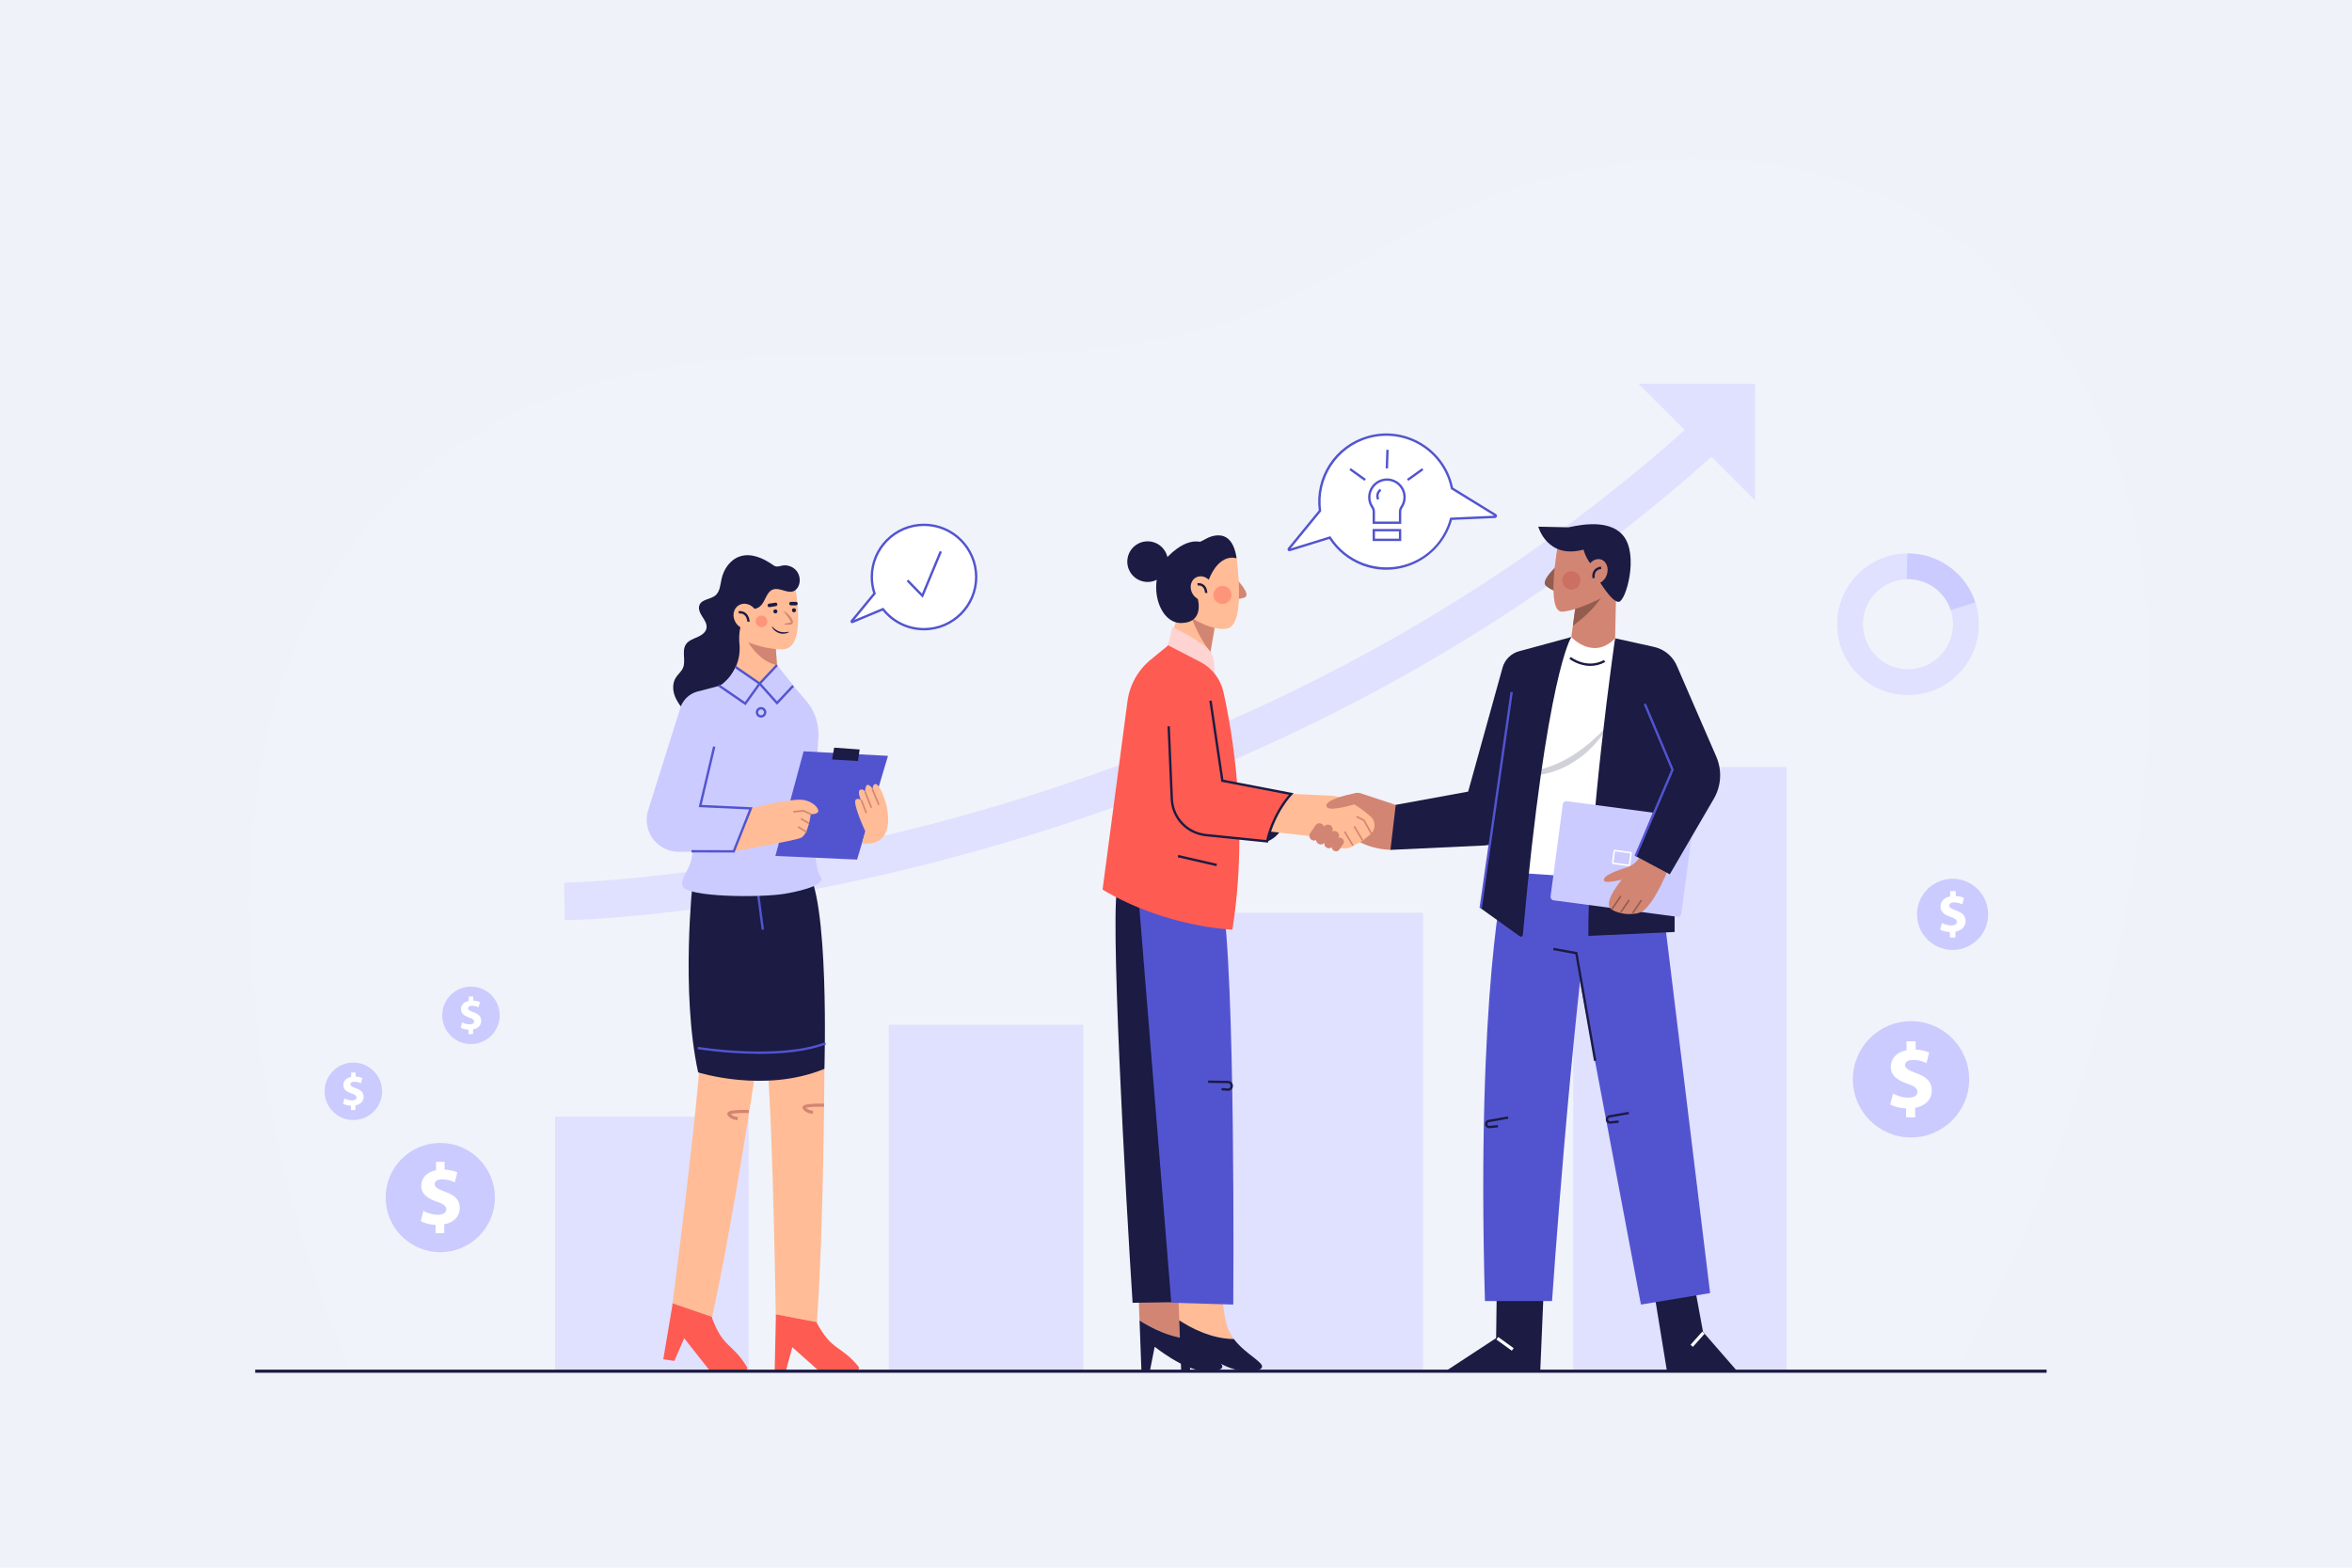<?xml version="1.0" encoding="utf-8"?>
<!-- Generator: Adobe Illustrator 27.5.0, SVG Export Plug-In . SVG Version: 6.00 Build 0)  -->
<svg version="1.1" xmlns="http://www.w3.org/2000/svg" xmlns:xlink="http://www.w3.org/1999/xlink" x="0px" y="0px"
	 viewBox="0 0 3000 2000" style="enable-background:new 0 0 3000 2000;" xml:space="preserve">
<g id="BACKGROUND">
	<rect style="fill:#F0F2F9;" width="3000" height="2000"/>
</g>
<g id="OBJECTS">
	<g>
		<path style="opacity:0.35;fill:#F0F2F9;" d="M2739.167,787.659c-19.706-318.314-219.673-573.039-552.948-585.443
			c-98.546-3.668-195.422,15.241-287.474,49.835c-119.263,44.82-222.51,124.521-344.895,162.004
			c-170.642,52.263-344.563,34.638-520.243,38.847c-119.784,2.87-241.359,16.259-351.706,62.953
			c-461.202,195.163-405.448,794.8-256.1,1178.042c7.24,18.577,14.807,37.052,22.629,55.436h2047.409
			C2656.512,1454.635,2758.866,1105.871,2739.167,787.659z"/>
		<g>
			<rect x="708.07" y="1424.717" style="fill:#E0E0FF;" width="246.867" height="324.616"/>
			<rect x="1133.624" y="1307.415" style="fill:#E0E0FF;" width="248.219" height="441.918"/>
			<rect x="1555.178" y="1164.52" style="fill:#E0E0FF;" width="259.869" height="584.814"/>
			<rect x="2006.719" y="978.488" style="fill:#E0E0FF;" width="272.141" height="770.845"/>
			<g>
				<g>
					<path style="fill:#E0E0FF;" d="M720.387,1174.02l-0.779-48.039c71.09-1.184,265.113-19.551,490.59-80.566
						c165.242-44.717,323.607-105.08,470.701-179.412c183.594-92.779,350.066-207.721,494.785-341.633l32.633,35.262
						c-148.234,137.162-318.684,254.814-506.617,349.689c-150.199,75.826-311.844,137.352-480.438,182.871
						C934.012,1169.746,728.975,1173.883,720.387,1174.02z"/>
				</g>
				<g>
					<polygon style="fill:#E0E0FF;" points="2238.588,638.089 2090.088,489.589 2238.588,489.589 					"/>
				</g>
			</g>
		</g>
		<g>
			<g>
				<path style="fill:#FFFFFF;" d="M1907.324,657.056l-55.289-34.025c-0.452-2.233-0.969-4.465-1.609-6.693
					c-13.016-45.358-60.338-71.576-105.696-58.561c-41.411,11.883-66.85,52.362-61.062,93.834l-39.681,48.526
					c-0.608,0.743,0.119,1.823,1.037,1.54l51.228-15.837c19.811,31.1,58.366,46.883,95.615,36.194
					c29.933-8.59,51.52-32.122,59.007-60.168l55.844-2.472C1907.962,659.339,1908.385,657.709,1907.324,657.056z"/>
				<path style="fill:#5254CF;" d="M1768.219,726.89c-10.592,0-21.13-1.966-31.24-5.883c-16.854-6.529-31.503-18.365-41.369-33.398
					l-50.142,15.502c-1.053,0.326-2.166-0.071-2.778-0.981c-0.612-0.911-0.557-2.093,0.138-2.942l39.269-48.021
					c-2.68-20.334,1.978-41.04,13.145-58.38c11.395-17.694,28.824-30.639,49.077-36.451c46.084-13.222,94.328,13.508,107.552,59.589
					c0.541,1.885,1.035,3.909,1.506,6.169l54.735,33.685c1.041,0.64,1.533,1.865,1.227,3.047c-0.306,1.182-1.332,2.013-2.552,2.067
					l-54.753,2.424c-8.111,28.889-30.914,51.884-59.751,60.159C1784.343,725.754,1776.265,726.889,1768.219,726.89z
					 M1696.902,684.069l0.615,0.965c19.822,31.118,58.446,45.743,93.936,35.558c28.61-8.21,50.281-30.308,57.972-59.112l0.284-1.063
					l56.173-2.487l-55.187-33.962l-0.129-0.638c-0.495-2.442-1.012-4.593-1.58-6.577c-12.769-44.49-59.354-70.298-103.841-57.532
					c-39.936,11.459-65.726,51.09-59.99,92.184l0.091,0.649l-38.982,47.671L1696.902,684.069z"/>
			</g>
			<g>
				<g>
					<path style="fill:#FFFFFF;" d="M1791.549,634.333c0-13.289-11.521-23.888-25.121-22.352
						c-9.922,1.121-18.148,9.037-19.622,18.913c-0.897,6.012,0.607,11.637,3.675,16.109c1.195,1.742,1.809,3.812,1.809,5.925v13.904
						h33.518V652.93c0-2.088,0.582-4.148,1.769-5.867C1790.076,643.444,1791.549,639.065,1791.549,634.333z"/>
					<path style="fill:#5254CF;" d="M1787.308,668.333h-36.518v-15.404c0-1.846-0.534-3.602-1.546-5.077
						c-3.435-5.006-4.827-11.107-3.921-17.179c1.566-10.501,10.372-18.989,20.938-20.182c6.841-0.773,13.683,1.392,18.771,5.939
						c5.095,4.551,8.017,11.077,8.017,17.903c0,4.872-1.466,9.568-4.238,13.583c-0.983,1.424-1.503,3.158-1.503,5.014V668.333z
						 M1753.79,665.333h30.518V652.93c0-2.468,0.703-4.792,2.034-6.719c2.425-3.511,3.707-7.618,3.707-11.877
						c0-5.974-2.557-11.684-7.015-15.667c-4.52-4.037-10.359-5.882-16.438-5.194c-9.237,1.043-16.937,8.463-18.307,17.643
						c-0.794,5.319,0.424,10.66,3.429,15.04c1.355,1.977,2.071,4.319,2.071,6.773V665.333z"/>
				</g>
				<g>
					<rect x="1752.29" y="676.369" style="fill:#FFFFFF;" width="33.518" height="12.357"/>
					<path style="fill:#5254CF;" d="M1787.308,690.226h-36.518v-15.357h36.518V690.226z M1753.79,687.226h30.518v-9.357h-30.518
						V687.226z"/>
				</g>
				<g>
					<path style="fill:#FFFFFF;" d="M1761.049,624.833c0,0-6.5,4.25-3.25,12.25"/>
					<path style="fill:#5254CF;" d="M1756.409,637.648c-2.938-7.233,1.213-12.366,3.818-14.07l1.643,2.511l-0.821-1.255l0.827,1.252
						c-0.223,0.148-5.416,3.719-2.688,10.434L1756.409,637.648z"/>
				</g>
				<g>
					<line style="fill:#FFFFFF;" x1="1741.549" y1="612.833" x2="1722.299" y2="599.083"/>
					
						<rect x="1730.424" y="594.13" transform="matrix(0.581 -0.814 0.814 0.581 232.175 1663.077)" style="fill:#5254CF;" width="3" height="23.656"/>
				</g>
				<g>
					<line style="fill:#FFFFFF;" x1="1795.049" y1="611.583" x2="1814.299" y2="597.833"/>
					
						<rect x="1792.846" y="603.208" transform="matrix(0.814 -0.581 0.581 0.814 -15.293 1161.702)" style="fill:#5254CF;" width="23.656" height="3"/>
				</g>
				<g>
					<line style="fill:#FFFFFF;" x1="1768.521" y1="598.362" x2="1769.274" y2="574.717"/>
					
						<rect x="1757.069" y="585.04" transform="matrix(0.032 -1 1 0.032 1126.217 2335.822)" style="fill:#5254CF;" width="23.657" height="3"/>
				</g>
			</g>
		</g>
		<g>
			<g>
				<path style="fill:#FFFFFF;" d="M1178.563,669.542c-36.761,0-66.563,29.801-66.563,66.563c0,7.363,1.243,14.425,3.451,21.046
					l-28.991,35.213c-0.467,0.568,0.138,1.382,0.816,1.098l38.96-16.306c12.186,15.511,31.07,25.511,52.326,25.511
					c36.761,0,66.563-29.801,66.563-66.563C1245.125,699.343,1215.324,669.542,1178.563,669.542z"/>
				<path style="fill:#5254CF;" d="M1178.563,804.167c-20.6,0-39.775-9.167-52.792-25.19l-37.916,15.869
					c-0.938,0.393-2.015,0.096-2.621-0.719c-0.605-0.815-0.578-1.932,0.068-2.716l28.467-34.577
					c-2.17-6.773-3.27-13.742-3.27-20.729c0-37.53,30.533-68.063,68.063-68.063s68.063,30.533,68.063,68.063
					S1216.092,804.167,1178.563,804.167z M1126.71,775.331l0.706,0.898c12.451,15.849,31.093,24.938,51.146,24.938
					c35.875,0,65.063-29.187,65.063-65.063s-29.187-65.063-65.063-65.063s-65.063,29.187-65.063,65.063
					c0,6.936,1.135,13.857,3.374,20.572l0.263,0.788l-27.478,33.375L1126.71,775.331z"/>
			</g>
			<g>
				<polyline style="fill:#FFFFFF;" points="1157.5,740.5 1176.5,760 1200,703.5 				"/>
				<polygon style="fill:#5254CF;" points="1177.012,762.675 1156.426,741.547 1158.574,739.453 1175.988,757.325 1198.615,702.924 
					1201.385,704.076 				"/>
			</g>
		</g>
		<g>
			<path style="fill:#E0E0FF;" d="M2524,796.35c0,49.888-40.462,90.317-90.35,90.317s-90.317-40.429-90.317-90.317
				c0-49.585,39.924-89.845,89.408-90.317c-0.303,9.83-0.606,21.376-0.842,32.888c-30.902,0.909-55.711,26.257-55.711,57.428
				c0,31.71,25.752,57.462,57.462,57.462c31.744,0,57.462-25.752,57.462-57.462c0-6.261-1.01-12.287-2.895-17.909l31.407-9.829
				C2522.485,777.364,2524,786.655,2524,796.35z"/>
			<path style="fill:#CBCBFF;" d="M2519.624,768.612l-31.407,9.829c-7.473-22.992-29.084-39.553-54.567-39.553
				c-0.573,0-1.178,0-1.75,0.034c0.236-11.513,0.539-23.059,0.842-32.888c0.303-0.034,0.606-0.034,0.909-0.034
				C2473.843,706,2507.943,732.29,2519.624,768.612z"/>
		</g>
		<g>
			<g>
				<circle style="fill:#CBCBFF;" cx="561.584" cy="1527.791" r="69.67"/>
				<g>
					<path style="fill:#FFFFFF;" d="M555.673,1573.305v-10.592c-7.476-0.336-14.729-2.344-18.967-4.796l3.347-13.053
						c4.683,2.562,11.268,4.905,18.517,4.905c6.359,0,10.71-2.453,10.71-6.913c0-4.242-3.57-6.922-11.822-9.71
						c-11.94-4.015-20.084-9.592-20.084-20.411c0-9.819,6.917-17.513,18.853-19.857v-10.601h10.932v9.819
						c7.476,0.336,12.499,1.898,16.178,3.679l-3.234,12.608c-2.902-1.226-8.035-3.797-16.064-3.797c-7.253,0-9.597,3.125-9.597,6.25
						c0,3.679,3.906,6.022,13.389,9.592c13.276,4.687,18.631,10.819,18.631,20.865c0,9.928-7.031,18.403-19.857,20.638v11.373
						H555.673z"/>
				</g>
			</g>
			<g>
				<circle style="fill:#CBCBFF;" cx="450.699" cy="1392.252" r="36.65"/>
				<g>
					<path style="fill:#FFFFFF;" d="M447.59,1416.194v-5.572c-3.933-0.177-7.748-1.233-9.977-2.523l1.761-6.867
						c2.463,1.348,5.928,2.58,9.741,2.58c3.345,0,5.634-1.29,5.634-3.636c0-2.232-1.878-3.641-6.219-5.108
						c-6.281-2.112-10.565-5.046-10.565-10.737c0-5.165,3.639-9.213,9.918-10.446v-5.577h5.751v5.166
						c3.933,0.177,6.575,0.999,8.51,1.935l-1.701,6.633c-1.527-0.645-4.227-1.997-8.451-1.997c-3.816,0-5.048,1.644-5.048,3.288
						c0,1.935,2.055,3.168,7.043,5.046c6.984,2.466,9.801,5.691,9.801,10.976c0,5.223-3.699,9.681-10.446,10.857v5.983H447.59z"/>
				</g>
			</g>
			<g>
				<circle style="fill:#CBCBFF;" cx="600.703" cy="1295.317" r="36.65"/>
				<g>
					<path style="fill:#FFFFFF;" d="M597.593,1319.259v-5.572c-3.933-0.177-7.748-1.233-9.977-2.523l1.761-6.867
						c2.463,1.347,5.928,2.58,9.741,2.58c3.345,0,5.634-1.29,5.634-3.636c0-2.232-1.878-3.641-6.219-5.108
						c-6.281-2.112-10.565-5.046-10.565-10.737c0-5.166,3.639-9.213,9.918-10.446v-5.576h5.751v5.166
						c3.933,0.177,6.575,0.999,8.51,1.935l-1.701,6.633c-1.527-0.645-4.227-1.997-8.451-1.997c-3.816,0-5.049,1.644-5.049,3.288
						c0,1.935,2.055,3.168,7.044,5.046c6.984,2.466,9.801,5.691,9.801,10.976c0,5.223-3.698,9.681-10.446,10.857v5.983H597.593z"/>
				</g>
			</g>
		</g>
		<g>
			<g>
				<circle style="fill:#CBCBFF;" cx="2437.522" cy="1376.945" r="74.171"/>
				<g>
					<path style="fill:#FFFFFF;" d="M2431.229,1425.4v-11.276c-7.959-0.358-15.681-2.495-20.192-5.106l3.563-13.896
						c4.985,2.727,11.996,5.222,19.713,5.222c6.769,0,11.402-2.611,11.402-7.359c0-4.516-3.801-7.369-12.586-10.338
						c-12.712-4.274-21.382-10.212-21.382-21.73c0-10.454,7.364-18.645,20.071-21.14v-11.286h11.638v10.454
						c7.959,0.358,13.307,2.021,17.223,3.917l-3.443,13.423c-3.09-1.306-8.553-4.042-17.102-4.042
						c-7.722,0-10.217,3.327-10.217,6.653c0,3.917,4.158,6.411,14.254,10.212c14.133,4.99,19.834,11.517,19.834,22.213
						c0,10.57-7.485,19.592-21.14,21.971v12.108H2431.229z"/>
				</g>
			</g>
			<g>
				
					<ellipse transform="matrix(0.707 -0.707 0.707 0.707 -95.161 2102.97)" style="fill:#CBCBFF;" cx="2490.928" cy="1166.355" rx="45.38" ry="45.38"/>
				<g>
					<path style="fill:#FFFFFF;" d="M2487.078,1196v-6.899c-4.869-0.219-9.594-1.526-12.354-3.124l2.18-8.502
						c3.05,1.668,7.34,3.195,12.061,3.195c4.142,0,6.976-1.598,6.976-4.503c0-2.763-2.325-4.509-7.701-6.325
						c-7.777-2.615-13.082-6.248-13.082-13.295c0-6.396,4.506-11.407,12.28-12.934v-6.905h7.121v6.396
						c4.869,0.219,8.141,1.237,10.538,2.396l-2.106,8.212c-1.891-0.799-5.233-2.473-10.464-2.473c-4.724,0-6.251,2.035-6.251,4.071
						c0,2.396,2.544,3.923,8.721,6.248c8.647,3.053,12.135,7.047,12.135,13.591c0,6.467-4.58,11.987-12.934,13.443V1196H2487.078z"
						/>
				</g>
			</g>
		</g>
		<g>
			<g>
				<path style="fill:#D28572;" d="M1577.645,739.536c1.162,0.581,17.719,18.88,10.457,22.366
					c-7.262,3.486-17.138,2.033-17.138,2.033L1577.645,739.536z"/>
				<polygon style="fill:#FFBC96;" points="1504.88,778.52 1484.76,837.68 1538.16,865.8 1552,787 1504.9,778.521 				"/>
				<path style="fill:#D28572;" d="M1550.92,789.72l-7.04,42.04C1526.32,809.64,1519,785,1519,785l9.88-0.56L1550.92,789.72z"/>
				<path style="fill:#FFBC96;" d="M1577.313,712.342c0,0,11.989,82.963-11.03,89.197c-23.019,6.234-61.383-23.019-61.383-23.019
					l11.509-69.056l33.569-11.03L1577.313,712.342z"/>
				<path style="fill:#1B1B43;" d="M1577.313,712.342c0,0-21.58-8.632-35.967,28.294l-7.193,12.468l-35.487-3.836l5.755-45.078
					l31.171-15.346C1535.591,688.844,1570.599,665.346,1577.313,712.342z"/>
				<path style="fill:#1B1B43;" d="M1537.03,693.64c0,0-18.063-12.948-46.837,15.825c-28.773,28.773-14.067,86,16.625,85.361
					c29.915-0.623,21.58-30.212,19.662-35.487C1524.562,754.064,1537.03,693.64,1537.03,693.64z"/>
				
					<ellipse transform="matrix(0.866 -0.5 0.5 0.866 -169.872 867.093)" style="fill:#FFBC96;" cx="1533.075" cy="750.531" rx="13.822" ry="15.765"/>
				<path style="fill:#1B1B43;" d="M1537,756.503c0-0.05-0.058-5.035-3.056-7.76c-1.542-1.402-3.67-1.987-6.309-1.75l-0.271-2.987
					c3.524-0.32,6.424,0.532,8.614,2.532c3.976,3.631,4.021,9.705,4.021,9.962h-3h1.5L1537,756.503z"/>
				<circle style="opacity:0.4;fill:#FE5B52;" cx="1559.25" cy="759" r="11.5"/>
				
					<ellipse transform="matrix(0.275 -0.962 0.962 0.275 372.008 1926.596)" style="fill:#1B1B43;" cx="1462.767" cy="716.767" rx="25.9" ry="25.9"/>
			</g>
			<g>
				<g>
					<path style="fill:#D28572;" d="M1514.096,1690.371c-4.28-16.171-7.134-44.678-7.134-44.678l-54.815,3.379l1.339,35.497
						c13.811,8.922,40.817,23.54,69.582,23.709C1519.13,1703.044,1515.889,1697.145,1514.096,1690.371z"/>
					<path style="fill:#1B1B43;" d="M1557.272,1739.555c-6.899-7.526-23.297-16.782-34.203-31.276
						c-28.765-0.169-55.771-14.787-69.582-23.709l2.415,63.996h10.888l6.007-30.411c0,0,36.418,29.285,61.948,30.786
						C1560.276,1750.443,1561.402,1744.06,1557.272,1739.555z"/>
				</g>
				<path style="fill:#1B1B43;" d="M1426.617,1128.177c-12.743,11.08,10.137,412.24,18.021,533.884l75.465-1.126l-12.39-516.989
					L1426.617,1128.177z"/>
				<g>
					<path style="fill:#FFBC96;" d="M1564.781,1690.371c-4.28-16.171-7.134-44.678-7.134-44.678l-54.815,3.379l1.339,35.497
						c13.811,8.922,40.817,23.54,69.582,23.709C1569.815,1703.044,1566.574,1697.145,1564.781,1690.371z"/>
					<path style="fill:#1B1B43;" d="M1607.958,1739.555c-6.899-7.526-23.297-16.782-34.204-31.276
						c-28.765-0.169-55.771-14.787-69.582-23.709l2.415,63.996h10.888l6.007-30.411c0,0,36.418,29.285,61.948,30.786
						C1610.961,1750.443,1612.088,1744.06,1607.958,1739.555z"/>
				</g>
				<path style="fill:#5254CF;" d="M1451.397,1134.936L1494,1662l79.041,2.314c0,0,3.379-424.629-14.642-522.62L1451.397,1134.936z"
					/>
				<path style="fill:#1B1B43;" d="M1566.279,1391.673c-0.18,0-0.359-0.008-0.541-0.022l-7.863-0.655l0.25-2.99l7.862,0.655
					c1.651,0.13,3.16-0.936,3.564-2.552c0.252-1.009,0.034-2.06-0.599-2.884s-1.592-1.306-2.631-1.322l-25.346-0.402l0.047-3
					l25.346,0.402c1.96,0.031,3.769,0.94,4.963,2.495c1.193,1.555,1.605,3.537,1.13,5.438
					C1571.744,1389.709,1569.192,1391.673,1566.279,1391.673z"/>
			</g>
			<g>
				<path style="fill:#FED3D1;" d="M1490.068,823.315l5.256-23.465c0,0,25.352,11.831,41.487,24.232
					c6.808,5.232,11.057,13.108,11.659,21.674l1.481,21.111l-45.053-12.39L1490.068,823.315z"/>
				<path style="fill:#D28572;" d="M1773.529,1084.25c-25.436-1.245-44.118-10.217-58.57-24.028l-0.751-38.671l66.078,5.256
					l18.397,17.271L1773.529,1084.25z"/>
				<path style="fill:#1B1B43;" d="M1616.217,1073.362c0,0,28.158-6.383,30.786-60.447l-24.779,19.523L1616.217,1073.362z"/>
				<path style="fill:#FE5B52;" d="M1490.068,823.315l40.924,21.184c14.965,7.746,25.77,21.68,29.458,38.122
					c11.548,51.472,32.402,172.093,11.465,303.375c0,0-84.475-2.628-165.572-51.061l31.755-240.143
					c2.755-20.835,13.337-39.841,29.598-53.156L1490.068,823.315z"/>
				<path style="fill:#FFBC96;" d="M1622.975,1011.789l74.02,3.282c7.531,0.334,14.931,2.268,21.555,5.868
					c10.32,5.609,20.153,12.437,29.492,20.5c5.452,4.707,6.777,12.666,3.233,18.936l0,0c-0.924,1.635-2.144,3.084-3.598,4.273
					l-9.038,7.395c-0.766,0.627-1.592,1.177-2.466,1.643l-12.901,6.88c-1.952,1.041-4.103,1.675-6.313,1.762
					c-6.916,0.272-22.382-0.86-34.663-14.411l-94.612-10.7l15.769-35.48L1622.975,1011.789z"/>
				<path style="fill:#D28572;" d="M1780.287,1026.807l-44.638-14.704c-2.16-0.711-4.448-0.846-6.675-0.387
					c-10.634,2.194-41.923,9.451-36.542,17.907c3.942,6.195,35.292-3.567,35.292-3.567L1780.287,1026.807z"/>
				<g>
					<path style="fill:#D28572;" d="M1672.723,1071.276L1672.723,1071.276c-2.751-1.88-3.457-5.634-1.577-8.385l6.812-9.967
						c1.88-2.751,5.634-3.457,8.385-1.577l0,0c2.751,1.88,3.457,5.634,1.577,8.385l-6.812,9.967
						C1679.229,1072.45,1675.474,1073.156,1672.723,1071.276z"/>
					<path style="fill:#D28572;" d="M1681.314,1076.286L1681.314,1076.286c-2.751-1.88-3.457-5.635-1.577-8.386l9.09-13.301
						c1.88-2.751,5.635-3.457,8.385-1.577h0c2.751,1.88,3.457,5.635,1.577,8.385l-9.09,13.301
						C1687.82,1077.46,1684.065,1078.166,1681.314,1076.286z"/>
					<path style="fill:#D28572;" d="M1691.729,1081.092L1691.729,1081.092c-2.751-1.88-3.457-5.635-1.577-8.385l6.812-9.967
						c1.88-2.751,5.635-3.457,8.385-1.577h0c2.751,1.88,3.457,5.635,1.577,8.385l-6.812,9.967
						C1698.234,1082.266,1694.48,1082.972,1691.729,1081.092z"/>
					<path style="fill:#D28572;" d="M1701.31,1085.201l-0.368-0.252c-2.311-1.58-2.904-4.734-1.325-7.045l4.865-7.118
						c1.579-2.311,4.734-2.904,7.045-1.325l0.368,0.252c2.311,1.579,2.904,4.734,1.325,7.045l-4.865,7.118
						C1706.775,1086.188,1703.621,1086.781,1701.31,1085.201z"/>
				</g>
				<path style="fill:#FE5B52;" d="M1526.11,866.116c0,0,26.281-15.018,33.039,129.904l87.854,16.895
					c-14.685,18.271-24.977,38.407-30.786,60.447l-74.812-8.038c-10.424-1.12-20.219-5.539-27.956-12.614l0,0
					c-9.232-8.441-14.905-20.081-15.864-32.553l-9.77-127.01L1526.11,866.116z"/>
				<path style="fill:#1B1B43;" d="M1617.383,1074.989l-79.551-8.123c-13.095-1.338-25.355-7.972-33.638-18.203
					c-6.667-8.235-10.589-18.601-11.043-29.188l-3.983-92.745l2.997-0.129l3.983,92.745c0.428,9.949,4.113,19.69,10.378,27.43
					c7.783,9.613,19.305,15.849,31.61,17.105l76.922,7.854c7.497-31.273,23.563-51.621,29.026-57.855l-86.263-16.589
					l-15.306-103.072l2.967-0.44l14.993,100.969l89.592,17.229l-2.006,2.001c-0.216,0.216-21.709,21.993-30.383,59.72
					L1617.383,1074.989z"/>
				
					<rect x="1525.167" y="1073.025" transform="matrix(0.224 -0.975 0.975 0.224 114.406 2340.335)" style="fill:#1B1B43;" width="3" height="50.618"/>
				<g>
					<polygon style="fill:#D28572;" points="1748.377,1063.988 1739.027,1047.257 1729.803,1042.645 1730.697,1040.855 
						1740.473,1045.743 1750.123,1063.012 					"/>
					
						<rect x="1732.319" y="1052.781" transform="matrix(0.858 -0.513 0.513 0.858 -299.941 1040.126)" style="fill:#D28572;" width="2" height="20.732"/>
					
						<rect x="1720.069" y="1059.531" transform="matrix(0.858 -0.513 0.513 0.858 -305.141 1034.796)" style="fill:#D28572;" width="2" height="20.732"/>
				</g>
			</g>
		</g>
		<g>
			<g>
				<g>
					<polygon style="fill:#1B1B43;" points="1909.065,1650.047 1908.314,1707.115 1845.239,1748.414 1964.631,1748.414 
						1969.136,1642.538 					"/>
					
						<rect x="1916.157" y="1702.083" transform="matrix(0.586 -0.811 0.811 0.586 -594.601 2265.531)" style="fill:#FEFEFE;" width="3.999" height="24.283"/>
				</g>
				<g>
					<polygon style="fill:#1B1B43;" points="2158.737,1626.019 2172.253,1699.231 2215.053,1748.414 2126.073,1748.414 
						2108.802,1642.538 					"/>
					
						<rect x="2153.57" y="1705.615" transform="matrix(0.665 -0.747 0.747 0.665 -549.887 2190.098)" style="fill:#FEFEFE;" width="22.446" height="3.999"/>
				</g>
				<path style="fill:#5254CF;" d="M1919.578,1112.409c0,0-36.794,148.677-25.53,547.4h85.602c0,0,22.527-333.396,54.064-558.663
					L1919.578,1112.409z"/>
				<polygon style="fill:#5254CF;" points="2114.059,1098.893 2181.263,1649.672 2093.034,1664.314 1986.667,1100 				"/>
				<polygon style="fill:#1B1B43;" points="2033.189,1353.591 2009.369,1217.289 1981.064,1212.143 1981.602,1209.191 
					2011.965,1214.711 2012.145,1215.742 2036.145,1353.075 				"/>
				<path style="fill:#1B1B43;" d="M1899.567,1439.368c-1.239,0-2.431-0.423-3.404-1.217c-1.122-0.914-1.818-2.211-1.962-3.65
					c-0.28-2.796,1.668-5.37,4.436-5.859l24.685-4.368l0.523,2.953l-24.686,4.369c-1.231,0.218-2.098,1.363-1.974,2.606
					c0.065,0.641,0.374,1.218,0.873,1.624c0.5,0.407,1.125,0.595,1.768,0.528l10.603-1.097l0.309,2.984l-10.603,1.097
					C1899.945,1439.358,1899.756,1439.368,1899.567,1439.368z"/>
				<path style="fill:#1B1B43;" d="M2053.588,1433.521c-1.239,0-2.431-0.423-3.404-1.216c-1.121-0.915-1.818-2.212-1.962-3.651
					c-0.28-2.796,1.668-5.37,4.436-5.859l24.685-4.368l0.523,2.953l-24.686,4.369c-1.231,0.218-2.098,1.363-1.974,2.606
					c0.064,0.641,0.374,1.218,0.873,1.625c0.499,0.406,1.119,0.597,1.767,0.527l10.604-1.097l0.309,2.984l-10.604,1.097
					C2053.965,1433.512,2053.775,1433.521,2053.588,1433.521z"/>
			</g>
			<g>
				<polygon style="fill:#FFFFFF;" points="2004.234,812.721 1927.837,1008.786 1919.578,1112.409 2084.023,1123.672 
					2060.067,814.302 				"/>
				<path style="opacity:0.2;fill:#1B1B43;" d="M1922.667,985.667c12.722,0.96,25.211-0.281,37.281-2.906
					c12.053-2.701,23.661-6.903,34.623-12.469c5.316-3.082,10.856-5.815,15.806-9.534c2.522-1.774,5.24-3.299,7.621-5.282
					c2.384-1.977,4.817-3.902,7.279-5.811c2.543-1.822,4.742-4.029,7.041-6.147l6.963-6.338c4.472-4.415,8.69-9.108,13.387-13.513
					c-3.264,5.455-6.713,10.879-10.443,16.114l-6.17,7.414c-2.052,2.493-4.172,4.931-6.581,7.091
					c-9.041,9.293-19.824,16.807-31.246,23.116c-11.713,5.782-24.296,9.938-37.244,11.491
					C1948.111,990.485,1934.8,989.903,1922.667,985.667z"/>
				<path style="fill:#1B1B43;" d="M2004.234,812.721c0,0-31.561,45.995-61.857,380.107c-0.166,1.833-2.261,2.821-3.757,1.749
					l-50.204-35.989l43.927-286.09L2004.234,812.721z"/>
				<path style="fill:#1B1B43;" d="M2004.234,812.721l-66.66,18.124c-10.227,2.78-18.231,10.744-21.064,20.956l-43.863,158.111
					l-92.36,16.895l-6.758,57.443l119.847-5.618c14.265-0.669,26.211-11.032,28.887-25.06l32.606-170.937L2004.234,812.721z"/>
				<path style="fill:#1B1B43;" d="M2060.067,814.302c0,0-35.067,241.698-34.067,379.698l110-5l0.21-232.026L2060.067,814.302z"/>
				<path style="fill:#CBCBFF;" d="M2139.497,1169.584l-157.838-20.961c-2.467-0.328-4.202-2.594-3.874-5.061L1993.397,1026
					c0.328-2.468,2.594-4.202,5.061-3.874l157.838,20.961c2.467,0.328,4.202,2.594,3.874,5.061l-15.612,117.561
					C2144.231,1168.177,2141.965,1169.911,2139.497,1169.584z"/>
				<path style="fill:#FFFFFF;" d="M2077.874,1105.054c-0.069,0-0.14-0.004-0.21-0.014h-0.001l-20.279-2.693
					c-0.418-0.056-0.79-0.271-1.047-0.606c-0.256-0.336-0.366-0.751-0.31-1.169l2.006-15.103c0.056-0.419,0.271-0.791,0.607-1.047
					c0.335-0.256,0.747-0.364,1.168-0.31l20.276,2.692c0.418,0.056,0.79,0.271,1.046,0.606c0.257,0.335,0.367,0.749,0.312,1.167
					l-2.006,15.104c-0.056,0.418-0.271,0.789-0.605,1.046C2078.553,1104.941,2078.22,1105.054,2077.874,1105.054z M2058.065,1100.42
					l19.444,2.582l1.895-14.271l-19.444-2.581L2058.065,1100.42z M2058.01,1100.835v0.002
					C2058.01,1100.836,2058.01,1100.836,2058.01,1100.835z M2059.542,1086.095c0.001,0,0.002,0,0.002,0H2059.542z"/>
				<path style="fill:#D28572;" d="M2094.562,1089.078l-4.841,6.916c-3.274,4.678-7.932,8.227-13.341,10.056
					c-10.939,3.7-33.38,10.7-30.38,17.616c1.719,3.964,22.614-1.433,22.614-1.433s-24.146,28.471-14.055,37.12
					c2.807,2.406,7.589,4.381,13.107,5.668c7.155,1.669,14.208,1.245,19.35,0.447c5.052-0.784,9.643-3.331,13.005-7.183
					c3.22-3.689,7.474-9.081,11.229-15.536c10.266-17.651,16.056-31.503,18.631-40.698L2094.562,1089.078z"/>
				<path style="fill:#1B1B43;" d="M2060.067,814.302l49.553,10.967c13.568,3.003,24.749,12.567,29.817,25.507l49.692,114.513
					c7.565,17.432,6.381,37.425-3.188,53.843l-56.115,96.281l-43.552-23.278l41.299-103.623L2060.067,814.302z"/>
				<path style="fill:#1B1B43;" d="M2028.487,849.546c-15.305,0-26.606-8.919-26.762-9.045l1.882-2.336
					c0.2,0.16,20.195,15.874,42.344,3.85l1.432,2.637C2040.766,848.244,2034.334,849.546,2028.487,849.546z"/>
				
					<rect x="1768.999" y="1019.295" transform="matrix(0.142 -0.99 0.99 0.142 626.841 2764.749)" style="fill:#5254CF;" width="278.417" height="2.999"/>
				<polygon style="fill:#5254CF;" points="2087.654,1092.725 2084.896,1091.546 2131.704,981.996 2096.617,898.581 
					2099.383,897.419 2134.962,982.004 				"/>
				<g>
					
						<rect x="2052.256" y="1151" transform="matrix(0.562 -0.827 0.827 0.562 -49.99 2209.551)" style="fill:#925D4F;" width="20.154" height="2.001"/>
					
						<rect x="2062.923" y="1156" transform="matrix(0.562 -0.827 0.827 0.562 -49.456 2220.559)" style="fill:#925D4F;" width="20.155" height="2.001"/>
					
						<rect x="2078.589" y="1156.333" transform="matrix(0.562 -0.827 0.827 0.562 -42.905 2233.6)" style="fill:#925D4F;" width="20.155" height="2.001"/>
				</g>
			</g>
			<g>
				<path style="fill:#925D4F;" d="M1988.608,719.239c0,0-24.581,21.069-16.855,28.092c7.725,7.023,18.26,8.428,18.26,8.428
					L1988.608,719.239z"/>
				<path style="fill:#D28572;" d="M2061.64,743.72l-1.56,70.6c-27.92,28.96-55.84-1.6-55.84-1.6l2-14.48l0.88-6.44l3.96-28.84
					l1.04-7.64l29.12-6.8L2061.64,743.72z"/>
				<path style="fill:#925D4F;" d="M2044,759.52c0,0-9.2,18.2-37.76,38.72l0.88-6.44l3.96-28.84l29.92-6.44L2044,759.52z"/>
				<path style="fill:#D28572;" d="M1987.203,694.658c0,0-16.153,87.085,5.618,85.681c21.771-1.405,62.505-23.878,62.505-23.878
					l4.916-41.436l-18.26-27.39l-31.604,0.702L1987.203,694.658z"/>
				<path style="fill:#1B1B43;" d="M2037.155,736.972c0,0,18.436,31.867,27.653,30.813c9.218-1.053,25.81-60.047,5.531-84.539
					c-20.279-24.493-66.368-10.534-70.055-10.534c-3.687,0-24.229-0.527-38.188-0.79c0,0,11.325,41.875,57.677,29.233
					c0,0,5.531,20.279,16.592,22.913L2037.155,736.972z"/>
				<path style="fill:#D28572;" d="M2049.516,733.25c-2.87,8.396-10.74,13.306-17.578,10.969
					c-6.838-2.338-10.054-11.038-7.184-19.434c2.87-8.396,10.74-13.306,17.578-10.969
					C2049.17,716.154,2052.386,724.855,2049.516,733.25z"/>
				<circle style="opacity:0.3;fill:#BE443D;" cx="2004.25" cy="740.5" r="11.75"/>
				<path style="fill:#1B1B43;" d="M2031.293,737.856c-0.054-0.221-1.288-5.457,1.608-9.833c1.854-2.802,4.918-4.569,9.106-5.253
					l0.484,2.961c-3.33,0.543-5.716,1.872-7.09,3.948c-2.18,3.295-1.205,7.424-1.195,7.465L2031.293,737.856z"/>
			</g>
		</g>
		<g>
			<g>
				<g>
					<path style="fill:#FFBC96;" d="M1051.547,1363.582l-75.465-28.909c8.338,44.468,12.817,303.642,13.44,342.108l52.419,9.917
						C1050.796,1564.446,1051.547,1363.582,1051.547,1363.582z"/>
					<path style="fill:#FE5B52;" d="M1095.106,1743.542c-23.286-28.167-33.422-19.157-53.321-55.951
						c0.053-0.285,0.103-0.602,0.156-0.894l-52.419-9.917c0.05,3.104,0.076,4.804,0.076,4.804l-1.502,67.58h14.267l8.26-30.411
						l34.165,30.411h46.676C1094.357,1749.165,1096.949,1745.772,1095.106,1743.542z"/>
				</g>
				<g>
					<path style="fill:#FFBC96;" d="M964.416,1361.714l-70.508-39.487c1.839,45.206-31.094,302.318-36.023,340.472l50.441,17.371
						C934.714,1560.371,964.416,1361.714,964.416,1361.714z"/>
					<path style="fill:#FE5B52;" d="M952.74,1743.984c-18.981-31.23-30.311-23.775-44.697-63.053
						c0.094-0.274,0.189-0.581,0.283-0.862l-50.441-17.371c-0.398,3.079-0.617,4.764-0.617,4.764l-11.229,66.658l14.118,2.057
						l12.558-28.902l32.409,41.139l43.203,0.609C951.188,1749.44,954.243,1746.457,952.74,1743.984z"/>
				</g>
				<path style="fill:#1B1B43;" d="M883.723,1123.672c0,0-15.769,140.792,6.758,244.415c0,0,84.475,27.032,161.066-4.505
					c0,0,6.758-221.888-23.653-255.679L883.723,1123.672z"/>
				<path style="fill:#5254CF;" d="M968.97,1344.477c-42.077,0-78.601-5.896-79.214-5.997l0.488-2.959
					c1.026,0.17,103.292,16.667,162.219-5.921l1.074,2.801C1029.263,1341.706,997.81,1344.477,968.97,1344.477z"/>
				<path style="fill:#5254CF;" d="M971.513,1186.199c-0.922-6.867-9.013-67.186-9.013-70.199h3c0,2.128,5.375,42.908,8.987,69.801
					L971.513,1186.199z"/>
				<path style="fill:#D28572;" d="M1037,1421c-0.325,0-8.014-0.065-12.562-5.751c-1.243-1.554-0.765-2.941-0.501-3.466
					c0.844-1.682,3.247-3.301,15.006-3.751c6.103-0.232,11.883-0.039,12.126-0.031l-0.138,3.998
					c-9.118-0.313-19.722,0.169-22.829,1.363c3.448,3.595,8.841,3.638,8.898,3.638V1421z"/>
				<path style="fill:#D28572;" d="M941,1429c-0.325,0-8.014-0.065-12.562-5.751c-1.243-1.554-0.765-2.941-0.501-3.466
					c0.844-1.682,3.247-3.301,15.006-3.751c6.102-0.233,11.883-0.039,12.126-0.031l-0.138,3.998
					c-9.118-0.313-19.721,0.169-22.829,1.363c3.448,3.595,8.841,3.638,8.898,3.638V1429z"/>
			</g>
			<g>
				<path style="fill:#CBCBFF;" d="M1004,865.667l24.173,28.234c11.214,13.098,16.853,30.068,15.707,47.273l-7.351,110.414
					c0,0,2.253,57.068,9.762,66.078c7.509,9.011-14.267,17.271-45.054,22.527c-30.786,5.256-126.15,4.505-130.655-9.762
					c-4.505-14.267,18.772-24.028,11.263-59.32l15.018-162.193l19.899-34.541l52.187-2.253L1004,865.667z"/>
				<polygon style="fill:#5254CF;" points="989,1092 1025,958.5 1132.643,964.295 1093.221,1096.64 				"/>
				<path style="fill:#FFBC96;" d="M957.685,1031.313c0,0,52.75-13.516,67.392-10.7c14.642,2.816,20.837,12.953,18.021,15.769
					c-2.816,2.816-9.011,2.253-9.011,2.253s-2.816,26.469-12.953,30.411c-10.137,3.942-85.226,17.083-85.226,17.083l-8.26-21.588
					L957.685,1031.313z"/>
				<path style="fill:#CBCBFF;" d="M957.7,1031.313l-21.806,54.83l-69.923,0.541h-0.225c-16.985,0-32.258-10.498-38.25-26.401
					c-3.199-8.56-3.469-17.931-0.721-26.672l40.999-130.43c0.18-0.631,0.405-1.262,0.63-1.892
					c3.559-9.101,11.128-16.084,20.589-18.833l27.753-8.065l-0.315,2.073l-23.338,151.83L957.7,1031.313z"/>
				<path style="fill:#5254CF;" d="M970.75,915.5c-3.722,0-6.75-3.028-6.75-6.75s3.028-6.75,6.75-6.75s6.75,3.028,6.75,6.75
					S974.472,915.5,970.75,915.5z M970.75,905c-2.068,0-3.75,1.682-3.75,3.75s1.682,3.75,3.75,3.75s3.75-1.682,3.75-3.75
					S972.818,905,970.75,905z"/>
				<polygon style="fill:#5254CF;" points="936.911,1087.646 881.996,1087.5 882.004,1084.5 934.878,1084.64 955.529,1032.713 
					891.218,1029.708 909.54,952.155 912.46,952.845 894.969,1026.88 959.871,1029.912 				"/>
				<polygon style="fill:#1B1B43;" points="1063.998,953.833 1061.333,968.93 1094.369,970.884 1096.5,956.142 				"/>
				<g>
					<polygon style="fill:#D28572;" points="1033.661,1039.538 1024.825,1035.356 1012.102,1036.662 1011.898,1034.672 
						1025.175,1033.31 1034.517,1037.729 					"/>
					
						<rect x="1025.667" y="1041.859" transform="matrix(0.502 -0.865 0.865 0.502 -395.011 1409.539)" style="fill:#D28572;" width="2.001" height="11.949"/>
					
						<rect x="1021.5" y="1051.942" transform="matrix(0.528 -0.85 0.85 0.528 -416.112 1368.493)" style="fill:#D28572;" width="2" height="12.95"/>
				</g>
				<g>
					<path style="fill:#FFBC96;" d="M1103.734,1060.597c0,0-17.12-36.719-12.014-40.548c3.004-2.253,6.382,0.751,6.382,0.751
						s-4.881-11.263-1.126-13.141c3.755-1.877,6.383,2.253,6.383,2.253s0.375-8.635,3.379-8.635c3.004,0,6.383,5.256,6.383,5.256
						s-0.375-6.007,3.754-6.383c4.13-0.375,13.516,19.148,15.393,36.043c1.746,15.712,1.126,43.176-32.664,39.797L1103.734,1060.597
						z"/>
					
						<rect x="1100.218" y="1020.232" transform="matrix(0.936 -0.353 0.353 0.936 -292.173 454.506)" style="fill:#D28572;" width="2" height="17.669"/>
					
						<rect x="1106.551" y="1009.184" transform="matrix(0.93 -0.367 0.367 0.93 -297.171 477.59)" style="fill:#D28572;" width="2" height="22.431"/>
					
						<rect x="1116.052" y="1004.949" transform="matrix(0.924 -0.382 0.382 0.924 -303.626 504.251)" style="fill:#D28572;" width="1.999" height="22.402"/>
				</g>
			</g>
			<g>
				<polygon style="fill:#FFBC96;" points="992.333,870 935.333,872 943.328,786.447 978.785,808.433 988.607,814.515 
					991.04,848.485 				"/>
				<path style="fill:#D28572;" d="M991.04,848.485c-26.221-4.956-40.503-36.043-40.503-36.043l28.248-4.01l9.822,6.082
					L991.04,848.485z"/>
				<path style="fill:#FFBC96;" d="M1013.138,742.516c0,0,18.049,85.321-14.767,85.868c-32.816,0.547-65.085-19.143-65.085-19.143
					l0.82-45.942l19.963-19.143l32.269-10.392L1013.138,742.516z"/>
				<path style="fill:#1B1B43;" d="M1018.96,746.56c-1.16,3.08-3.24,5.96-6.2,7.4c-8.32,3.88-18.28-5.04-26.92-1.88
					c-8.56,3.16-9.32,15.32-16.2,21.32c-6.48,5.6-16.36,4.16-24.68,2.08l5.92,12.04c-6.04,6.92-8.68,17.36-7.92,31.32
					c1.4,11.44-0.121,22.16-4.4,31.72c-9.893,22.107-21.227,24.44-21.227,24.44L889,882.44c-9.48,2.76-17.04,9.76-20.6,18.84
					c-2.92-3.96-5.52-8.12-7.4-12.64c-3-7.64-3.48-16.72,0.8-23.76c2.68-4.44,7.16-7.84,9.28-12.6c4.16-9.48-1.92-21.76,3.92-30.36
					c3.2-4.76,9.04-6.72,14.28-9c5.2-2.28,10.76-5.76,11.84-11.32c1.04-5.32-2.36-10.36-5.28-14.88
					c-2.96-4.52-5.72-10.16-3.56-15.08c3.24-7.36,14.04-6.88,20.24-12c5.8-4.88,6.2-13.44,7.8-20.84
					c2.72-12.88,11.28-25.12,23.8-29.08c14.08-4.4,29.2,2.24,41.24,10.68c1.2,0.84,2.44,1.72,3.88,2.12
					c2.76,0.76,5.64-0.4,8.48-0.96c6.48-1.24,13.6,1.24,17.92,6.28C1019.92,732.92,1021.24,740.32,1018.96,746.56z"/>
				<g>
					
						<ellipse transform="matrix(0.843 -0.538 0.538 0.843 -273.715 635.221)" style="fill:#FFBC96;" cx="951.041" cy="786.383" rx="14.904" ry="16.818"/>
					<path style="fill:#1B1B43;" d="M953.252,793.186c-0.003-0.055-0.274-5.508-3.724-8.55c-1.797-1.583-4.199-2.261-7.153-2.017
						l-0.249-2.989c3.801-0.318,6.968,0.615,9.403,2.772c4.411,3.905,4.709,10.391,4.72,10.665L953.252,793.186z"/>
				</g>
				<circle style="opacity:0.4;fill:#FE5B52;" cx="971.333" cy="792.667" r="7.413"/>
				<path style="fill:#D28572;" d="M1000.747,779.815c1.9,1.358,3.615,2.904,5.231,4.578c1.612,1.683,3.116,3.476,4.338,5.633
					c0.299,0.548,0.567,1.125,0.783,1.775c0.204,0.646,0.401,1.375,0.278,2.293c-0.067,0.453-0.25,0.962-0.572,1.381
					c-0.318,0.422-0.739,0.721-1.135,0.908c-0.395,0.192-0.797,0.287-1.128,0.339c-0.309,0.047-0.615,0.088-0.914,0.116
					c-2.39,0.223-4.683,0.135-6.999-0.166l-0.008-1.081c2.241-0.381,4.516-0.662,6.639-1.101c0.265-0.055,0.52-0.12,0.769-0.187
					c0.224-0.069,0.379-0.119,0.491-0.193c0.218-0.166,0.174-0.154,0.205-0.366c0.012-0.22-0.046-0.635-0.209-1.062
					c-0.149-0.431-0.384-0.883-0.624-1.338c-0.997-1.834-2.368-3.619-3.714-5.397l-4.175-5.349L1000.747,779.815z"/>
				<circle style="fill:#1B1B43;" cx="989" cy="780" r="2.563"/>
				<circle style="fill:#1B1B43;" cx="1012.688" cy="778.563" r="2.563"/>
				<path style="fill:#1B1B43;" d="M989.646,773.259l-8,1.295c-1.219,0.197-2.368-0.631-2.565-1.851l0,0
					c-0.197-1.219,0.631-2.368,1.851-2.565l8-1.295c1.219-0.197,2.368,0.631,2.565,1.851l0,0
					C991.694,771.913,990.866,773.062,989.646,773.259z"/>
				<path style="fill:#1B1B43;" d="M1015.228,772.31h-6.366c-1.235,0-2.237-1.002-2.237-2.237l0,0c0-1.235,1.002-2.237,2.237-2.237
					h6.366c1.235,0,2.237,1.001,2.237,2.237l0,0C1017.464,771.309,1016.463,772.31,1015.228,772.31z"/>
				<path style="fill:#1B1B43;" d="M985.149,799.487c1.274,1.448,2.74,2.769,4.303,3.86c1.571,1.091,3.278,1.948,5.074,2.494
					c1.791,0.539,3.665,0.874,5.57,0.805c0.956,0.06,1.903-0.125,2.872-0.189c0.964-0.111,1.908-0.366,2.902-0.491l0.263,0.736
					c-0.934,0.404-1.881,0.831-2.874,1.123c-1.009,0.224-2.016,0.544-3.071,0.575c-2.089,0.261-4.245-0.036-6.264-0.663
					c-2.021-0.642-3.913-1.68-5.508-3.036c-1.599-1.355-2.962-2.939-3.93-4.804L985.149,799.487z"/>
				<path style="fill:#CBCBFF;" d="M968.96,872.12l-18.4,25.52l-32.52-22.4l0.6-0.48c9.04-6.68,15.76-14.88,19.92-24.2
					L968.96,872.12z"/>
				<polygon style="fill:#CBCBFF;" points="968.949,872.123 991.1,896.903 1012,874.667 991.1,848.47 				"/>
				<polygon style="fill:#5254CF;" points="950.911,899.722 915.897,875.627 917.597,873.155 950.193,895.586 966.836,872.489 
					936.982,851.901 938.685,849.432 971.061,871.758 				"/>
				<polygon style="fill:#5254CF;" points="991.073,899.123 966.916,872.1 990.005,847.445 992.195,849.496 970.982,872.147 
					991.127,894.683 1010.573,873.973 1012.76,876.027 				"/>
			</g>
		</g>
		<rect x="325.519" y="1747.333" style="fill:#1B1B43;" width="2284.962" height="4"/>
	</g>
</g>
</svg>
